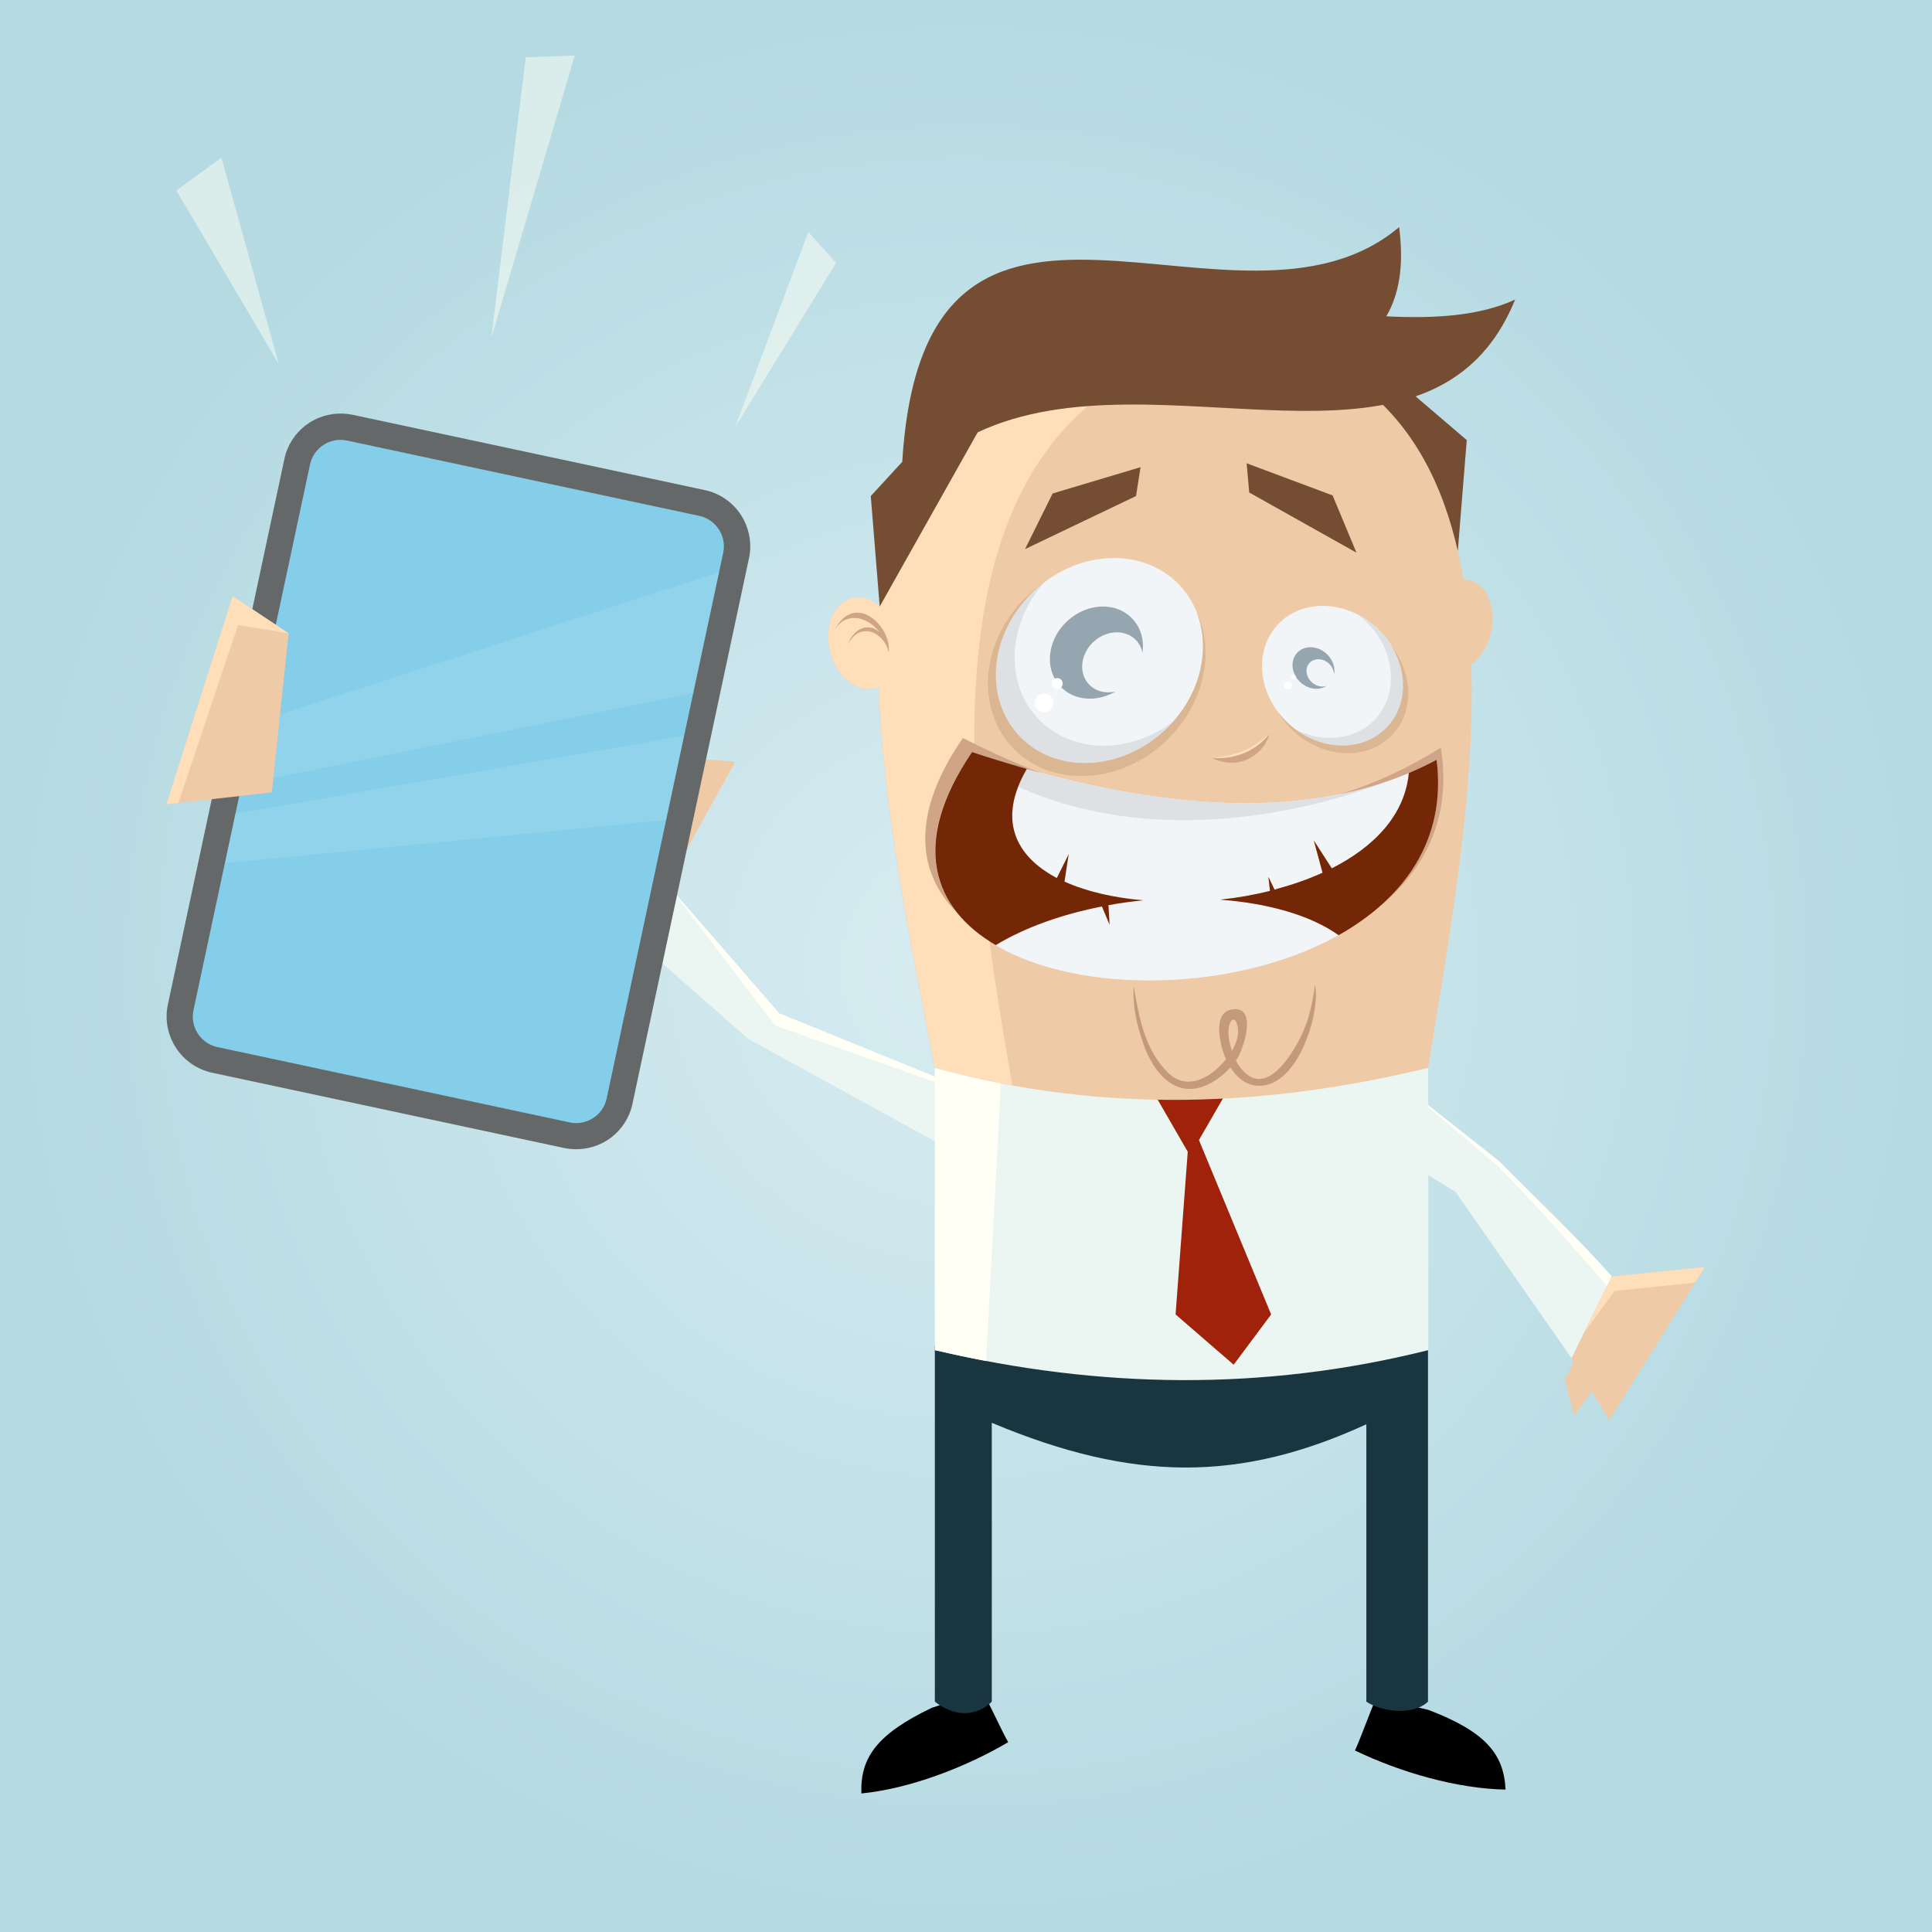 <?xml version="1.0" encoding="utf-8"?>
<!-- Generator: Adobe Illustrator 22.0.0, SVG Export Plug-In . SVG Version: 6.00 Build 0)  -->
<svg version="1.1" id="Layer_1" xmlns="http://www.w3.org/2000/svg" xmlns:xlink="http://www.w3.org/1999/xlink" x="0px" y="0px"
	 viewBox="0 0 1191 1191" style="enable-background:new 0 0 1191 1191;" xml:space="preserve">
<rect x="0" y="0" width="1191" height="1191" fill="#808080" stroke="none"/>
<style type="text/css">
	.st0{fill:url(#SVGID_1_);}
	.st1{fill-rule:evenodd;clip-rule:evenodd;fill:#EFCAA6;}
	.st2{fill-rule:evenodd;clip-rule:evenodd;}
	.st3{fill-rule:evenodd;clip-rule:evenodd;fill:#193540;}
	.st4{fill-rule:evenodd;clip-rule:evenodd;fill:#EBF5F2;}
	.st5{fill-rule:evenodd;clip-rule:evenodd;fill:#754D33;}
	.st6{fill-rule:evenodd;clip-rule:evenodd;fill:#A0220A;}
	.st7{fill-rule:evenodd;clip-rule:evenodd;fill:#FFDEBA;}
	.st8{fill-rule:evenodd;clip-rule:evenodd;fill:#F1F5F7;}
	.st9{fill-rule:evenodd;clip-rule:evenodd;fill:#DDE1E3;}
	.st10{fill-rule:evenodd;clip-rule:evenodd;fill:#95A6B1;}
	.st11{fill-rule:evenodd;clip-rule:evenodd;fill:#D0A486;}
	.st12{fill-rule:evenodd;clip-rule:evenodd;fill:#DBB692;}
	.st13{fill-rule:evenodd;clip-rule:evenodd;fill:#C5997C;}
	.st14{fill:#D0A486;}
	.st15{fill-rule:evenodd;clip-rule:evenodd;fill:#732706;}
	.st16{fill-rule:evenodd;clip-rule:evenodd;fill:#FFFFFF;}
	.st17{fill-rule:evenodd;clip-rule:evenodd;fill:#FFFFF5;}
	.st18{fill:#656868;}
	.st19{fill-rule:evenodd;clip-rule:evenodd;fill:#85CEE9;}
	.st20{opacity:0.1;fill:#FFFFFF;}
	.st21{opacity:0.5;fill:#FFFFF5;}
</style>
<radialGradient id="SVGID_1_" cx="543.225" cy="595.5" r="595.5" gradientTransform="matrix(1 0 0 1 52.275 0)" gradientUnits="userSpaceOnUse">
	<stop  offset="0" style="stop-color:#D7ECF1"/>
	<stop  offset="1" style="stop-color:#B5DAE2"/>
</radialGradient>
<rect class="st0" width="1191" height="1191"/>
<polygon class="st1" points="385.1,533.6 406.2,465.7 453.2,469.6 406.3,554.6 "/>
<g>
	<path class="st2" d="M880.6,1054.1c-10.7-2.6-21.3-5.2-32-7.8c-4.6,10.2-8.7,22.5-13.3,32.8c28.2,13.6,63.3,23.6,92.8,24.1
		C927.1,1081,915.4,1067.4,880.6,1054.1z"/>
	<path class="st2" d="M574.4,1052.8c-33.6,16.1-44.2,30.6-43.4,52.8c29.4-2.9,63.6-15.8,90.5-31.6c-5.4-9.8-10.5-21.7-16-31.6
		C595.2,1045.9,584.8,1049.4,574.4,1052.8z"/>
</g>
<path class="st3" d="M576.3,829.4V1049c0,0,8.3,7.1,18.2,7.1c10.6,0,16.9-7.1,16.9-7.1V877.1c87.2,36.6,153.2,36.6,230.9,0.9v171
	c0,0,7.8,5.7,21.1,5.7c11.8,0,16.9-5.7,16.9-5.7s0-158,0-219.5C779.1,854.8,677.7,853.3,576.3,829.4z"/>
<path class="st4" d="M924.1,715.8L924.1,715.8l-43.7-34.5c0-47.8,0-95.6,0-143.5H576.3v125.9l-95.4-38.8l-0.2,0.2l-68.8-79.3
	c-7.1,13.2-20.3,18.4-38.8,17.2c29.4,25.8,58.8,51.6,88.2,77.5h0l0,0l115.1,63.1v128.7c101.4,23.9,202.8,25.4,304.1,0
	c0-36,0-71.9,0-107.9l16.7,10.3l71.7,102.7c13.7-13.4,24.7-34.7,34.5-39.2C978.7,768.5,950.8,743,924.1,715.8z"/>
<polygon class="st1" points="846.3,294.4 837.7,275.3 816.9,265.9 825,295.4 "/>
<polygon class="st5" points="835.1,234.8 861.5,234.8 904.2,271.3 898.7,339.4 "/>
<polygon class="st6" points="739.1,702.8 756.5,672.6 710.6,672.6 732.2,710 724.7,810.3 760.5,841.3 783.6,810.3 "/>
<path class="st1" d="M917.6,368.4c-3.3-7.3-9.1-11.1-15.5-11.2c-14.4-87.5-62.5-153.9-183.3-153.9c-126.4,0-170.1,71-176.7,170.6
	c0,0,0,0,0,0c-10.4-9.4-23.4-6.9-29,5.6c-5.6,12.5-1.7,30.2,8.7,39.5c6.4,5.7,13.8,7,19.8,4.3c2.7,72.7,18.9,155.3,34.7,235
	c104.9,28.7,205.6,23.8,304.1,0c11.2-71.6,29.3-165.2,26.6-248.8c0.6-0.5,1.3-1,1.9-1.5C919.4,398.6,923.3,380.9,917.6,368.4z"/>
<path class="st7" d="M670.6,250.3c-24,1.8-47,6.3-68,16.2l-60.4,107.4c0,0,0,0,0,0c0,0,0,0,0,0c-10.4-9.4-23.4-6.9-29,5.6
	c-5.6,12.5-1.7,30.2,8.7,39.5c6.4,5.7,13.8,7,19.8,4.3c2.7,72.7,18.9,155.3,34.7,235c16,4.4,31.9,8,47.7,10.8
	C593.1,495.9,579.1,329,670.6,250.3z"/>
<path class="st8" d="M686.7,344c34.9,0,59.2,28.3,54.3,63.2c-4.9,34.9-37.3,63.2-72.2,63.2c-34.9,0-59.2-28.3-54.3-63.2
	C619.5,372.3,651.8,344,686.7,344z"/>
<path class="st9" d="M680.4,459.7c-34.9,0-59.2-28.3-54.3-63.2c2-14.1,8.5-27.2,17.8-37.7c-15.5,11.6-26.7,29-29.5,48.4
	c-4.9,34.9,19.4,63.2,54.3,63.2c20.8,0,40.6-10,54.3-25.5C710.8,454.1,695.9,459.7,680.4,459.7z"/>
<path class="st10" d="M683.2,426.8c-10.2,0-17.4-8.3-15.9-18.5c1.5-10.2,10.9-18.5,21.2-18.5c8.2,0,14.4,5.3,15.8,12.7
	c0-0.1,0-0.1,0-0.2c2.2-15.7-8.7-28.4-24.4-28.4c-15.7,0-30.2,12.7-32.4,28.4c-2.2,15.7,8.7,28.4,24.4,28.4c5.5,0,10.8-1.6,15.6-4.3
	C686,426.6,684.6,426.8,683.2,426.8z"/>
<path class="st8" d="M815.4,373.5c-23.8,0-40.3,19.3-37,43.1c3.4,23.8,25.4,43.1,49.2,43.1c23.8,0,40.4-19.3,37-43.1
	C861.2,392.8,839.2,373.5,815.4,373.5z"/>
<path class="st9" d="M864.6,416.6c-2.3-16.2-13.2-30.3-27.5-37.7c10.5,7.9,18.1,19.7,19.9,32.9c3.4,23.8-13.2,43.1-37,43.1
	c-7.6,0-15-2-21.7-5.4c8.4,6.4,18.7,10.2,29.3,10.2C851.4,459.7,867.9,440.4,864.6,416.6z"/>
<path class="st10" d="M815.1,423.2c-4.6,0-8.9-3.8-9.6-8.4c-0.7-4.6,2.6-8.4,7.2-8.4c4.6,0,8.9,3.7,9.6,8.4c0.1,0.4,0.1,0.7,0.1,1.1
	c0.3-1.3,0.3-2.7,0.1-4.1c-1-7.1-7.6-12.8-14.6-12.8c-7.1,0-12,5.7-11,12.8c1,7.1,7.6,12.8,14.6,12.8c2.5,0,4.7-0.7,6.5-1.9
	C817.1,423.1,816.1,423.2,815.1,423.2z"/>
<polygon class="st5" points="648.9,304.2 703.1,288 700.3,305.8 631.9,338.5 "/>
<polygon class="st5" points="821.5,305.4 768.5,285.6 770.1,303.6 836.2,340.7 "/>
<path class="st11" d="M547.8,401.9c-2.9-12.3-17.6-18.9-24.8-5.1c0.2-0.5,0.3-1,0.5-1.4c3.3-7.8,12-11.9,18.8-5.6
	c-7.1-9.6-21-13.4-28.1-1C527.3,363.4,550.1,387.4,547.8,401.9z"/>
<path class="st11" d="M782.6,452.3c-2.8,10.3-12.3,17.9-23.5,17.9c-4.4,0-8.6-1.2-12.2-3.2c1.6,0.2,3.2,0.3,4.8,0.3
	C764.2,467.2,775.4,461.4,782.6,452.3z"/>
<path class="st7" d="M782.6,452.3c0,0-8.3,7.7-18,11.3c-9.6,3.5-17.7,3.4-17.7,3.4c1.6,0.2,3.2,0.3,4.8,0.3
	C764.2,467.2,775.4,461.4,782.6,452.3z"/>
<g>
	<path class="st12" d="M867.7,421.3c-1.2-8.2-4.5-15.9-9.5-22.4c3.2,5.4,5.4,11.4,6.3,17.6c3.4,23.8-13.2,43.1-37,43.1
		c-15.6,0-30.4-8.3-39.7-20.7c8.9,15,25.4,25.4,42.9,25.4C854.5,464.4,871.1,445.1,867.7,421.3z"/>
	<path class="st12" d="M741,407.2c-4.9,34.9-37.3,63.2-72.2,63.2c-34.9,0-59.2-28.3-54.3-63.2c2.8-19.6,14.2-37.1,29.8-48.7
		c-18.1,12.1-31.5,31.5-34.6,53.5c-5.2,36.7,20.3,66.4,57,66.4c36.7,0,70.6-29.7,75.8-66.4c1.8-12.6-0.1-24.4-4.8-34.5
		C741.2,386.3,742.5,396.4,741,407.2z"/>
</g>
<path class="st13" d="M698.9,607.9c3.1,18.5,6.7,39.6,21.5,53.7c10.6,10.1,23.4,3.9,32-4.8c1.2-1.2,2.3-2.5,3.4-3.8
	c-0.2-0.4-0.4-0.9-0.6-1.3c-2.7-6.5-8.2-27,3.8-29.3c17.1-3.4,7.3,25.6,2.9,31.4c1.7,3.4,4.1,6.5,7.2,8.8c12.1,9,24.1-8.4,28.8-16.2
	c7.9-13,10.9-24.9,12.7-39.3c3.9,16.5-11.1,66.8-37.8,61.9c-3.7-0.7-6.8-2.6-9.4-5c-1.9-1.7-3.5-3.8-4.9-6c-0.7,0.7-1.4,1.5-2.1,2.2
	c-5.3,5.1-12.3,9.9-20.2,10.9c-16.9,2.2-27.3-15.5-31.4-27.7C700.7,631.4,698.1,620.4,698.9,607.9L698.9,607.9z M759.4,647.8
	c2.5-4.2,4.4-9.1,3.7-13.9c-1.1-8.2-5-6.3-5.7,0.4C756.9,638.9,758.1,643.5,759.4,647.8z"/>
<path class="st5" d="M854.6,195c7.9-13.5,11-31.3,7.9-55c-100.1,84.4-292.6-78.5-306.3,144.7l-19.4,21.1l5.5,68.1l60.4-107.4
	c110.6-52,280.3,43.5,331.3-81.8C912,194.8,884.5,196.5,854.6,195z"/>
<path class="st8" d="M679.3,558.8L684,570l-0.7-12c7.1-1.3,14.3-2.3,21.5-3c-18.2-1.6-35.1-5.5-48.6-11.6l2.6-16.9l-7.3,14.7
	C626,527.8,614.7,505.4,633,474c88.3,24.9,169.3,30.4,235.5,2.5c-2.5,26-21.3,45.5-47.5,58.8l-11.1-17.2l5.4,19.9
	c-9.2,4.2-19.2,7.6-29.6,10.4l-3.8-7.9l1,8.7c-10,2.5-20.3,4.3-30.7,5.4c29.3,2.2,55.6,9.5,73,21.9c-63,35.2-159,36.9-211.3,6.3
	C632.3,571.5,655.2,563.5,679.3,558.8z"/>
<path class="st9" d="M627.6,485c1.4-3.5,3.2-7.2,5.4-11c88.3,24.9,169.3,30.4,235.5,2.5C803.3,504,708.3,521.3,627.6,485z"/>
<g>
	<path class="st14" d="M599,463.9c-28.6,42-27.7,74.7-9.8,98c-23.8-24.5-27.8-60.3,4.3-106.8l0-0.2c16.5,8.4,32.5,15.6,48.1,21.6
		c-14-3.8-28.2-8-42.6-12.8L599,463.9z"/>
	<path class="st14" d="M826.1,489.6c21.7-6.6,42.3-16.3,62.1-28.7c6.9,42.8-9.7,75.5-38.5,98.5c25.8-22.1,40.8-52.4,35.9-91
		C867,478.3,847.1,485.2,826.1,489.6z"/>
</g>
<path class="st15" d="M656.2,543.5l2.6-16.9l-7.3,14.7C626,527.8,614.7,505.4,633,474l0,0c-11.2-3.2-22.5-6.6-33.9-10.4l0,0.2
	c-38.5,56.7-23.6,96.4,14.7,118.8c0,0,0,0,0,0c18.6-11.2,41.5-19.1,65.5-23.8L684,570l-0.7-12c7.1-1.3,14.3-2.3,21.5-3
	C686.6,553.5,669.8,549.6,656.2,543.5z M885.6,468.4c-5.6,3-11.3,5.7-17.1,8.1c-2.5,26-21.3,45.5-47.5,58.8l-11.1-17.2l5.4,19.9
	c-9.2,4.2-19.2,7.6-29.6,10.4l-3.8-7.9l1,8.7c-10,2.5-20.3,4.3-30.7,5.4c29.3,2.2,55.6,9.5,73,21.9c0,0,0,0,0,0
	C865.2,554,891.9,518.1,885.6,468.4z"/>
<path class="st16" d="M651.7,418c1.9,0,3.4,1.5,3.4,3.4c0,1.9-1.5,3.4-3.4,3.4c-1.9,0-3.4-1.5-3.4-3.4
	C648.4,419.5,649.9,418,651.7,418L651.7,418z M643.6,427.6c3.2,0,5.8,2.6,5.8,5.8c0,3.2-2.6,5.8-5.8,5.8c-3.2,0-5.8-2.6-5.8-5.8
	C637.8,430.2,640.4,427.6,643.6,427.6z"/>
<path class="st16" d="M797.4,415.9c0.8,0,1.4,0.6,1.4,1.4c0,0.8-0.6,1.4-1.4,1.4c-0.8,0-1.4-0.6-1.4-1.4
	C796,416.5,796.6,415.9,797.4,415.9L797.4,415.9z M793.9,420c1.4,0,2.5,1.1,2.5,2.5c0,1.4-1.1,2.5-2.5,2.5c-1.4,0-2.5-1.1-2.5-2.5
	C791.5,421.1,792.6,420,793.9,420z"/>
<polygon class="st1" points="993.6,786.9 968.8,837.4 992,875.3 1051,781 "/>
<polygon class="st1" points="1051,781 993.6,786.9 968.8,837.4 970.1,839.4 964.5,850.8 970.5,872.8 981.2,857.5 992,875.3 "/>
<g>
	<path class="st17" d="M576.3,663.7l-95.4-38.8l-0.2,0.2l-66.8-77l-0.2,0.1l64.2,84l98.4,34.8v165.3c10.5,2.5,21.1,4.7,31.6,6.7
		l9.1-171.1c-13.5-2.6-27-5.8-40.7-9.5V663.7z"/>
	<path class="st17" d="M924.1,715.8L924.1,715.8l-43.7-34.5v1.2l43.1,36.5c22.2,22.6,45.7,48.6,67.1,73.9l2.9-6l0.1,0
		C971.5,761.9,947.4,739.5,924.1,715.8z"/>
</g>
<polygon class="st7" points="995.3,795.8 976.9,821 993.6,786.9 1051,781 1045,790.7 "/>
<path class="st18" d="M456.8,317.5c-5.2-8-13.1-13.4-22.4-15.4l-217-46.4c-1.9-0.4-3.7-0.6-5.6-0.7c-17.5-0.9-32.9,10.9-36.5,28
	l-71.8,336.2c-4.1,19.1,8.2,38,27.3,42.1l217,46.4c1.8,0.4,3.7,0.6,5.6,0.7c17.5,0.9,32.9-10.9,36.5-28l71.8-336.2
	C463.7,335,461.9,325.5,456.8,317.5z"/>
<path class="st19" d="M374,677.1c-2.2,10.4-12.5,17.1-22.9,14.8l-217-46.4c-10.4-2.2-17.1-12.5-14.8-22.9l71.8-336.2
	c2.2-10.4,12.5-17.1,22.9-14.8L431,318c10.4,2.2,17.1,12.5,14.8,22.9L374,677.1z"/>
<path class="st20" d="M138.6,532.1l272-26.6l11.1-51.9l-276.6,48L138.6,532.1z M157.2,445.4l-8.2,38.2l278.4-56.4l15.9-74.5
	L157.2,445.4z"/>
<polygon class="st1" points="177.9,390.4 167.6,488.5 102.6,495.8 143.4,367.5 "/>
<polygon class="st7" points="146.8,385.3 177.9,390.4 143.4,367.5 102.6,495.8 109.9,495 "/>
<polygon class="st21" points="324.1,35.3 302.8,208.7 354.3,34.2 "/>
<polygon class="st21" points="136.5,97.2 108.7,117.4 171.8,224.3 "/>
<polygon class="st21" points="453.2,263.3 515.4,162.1 498.3,143 "/>
</svg>

